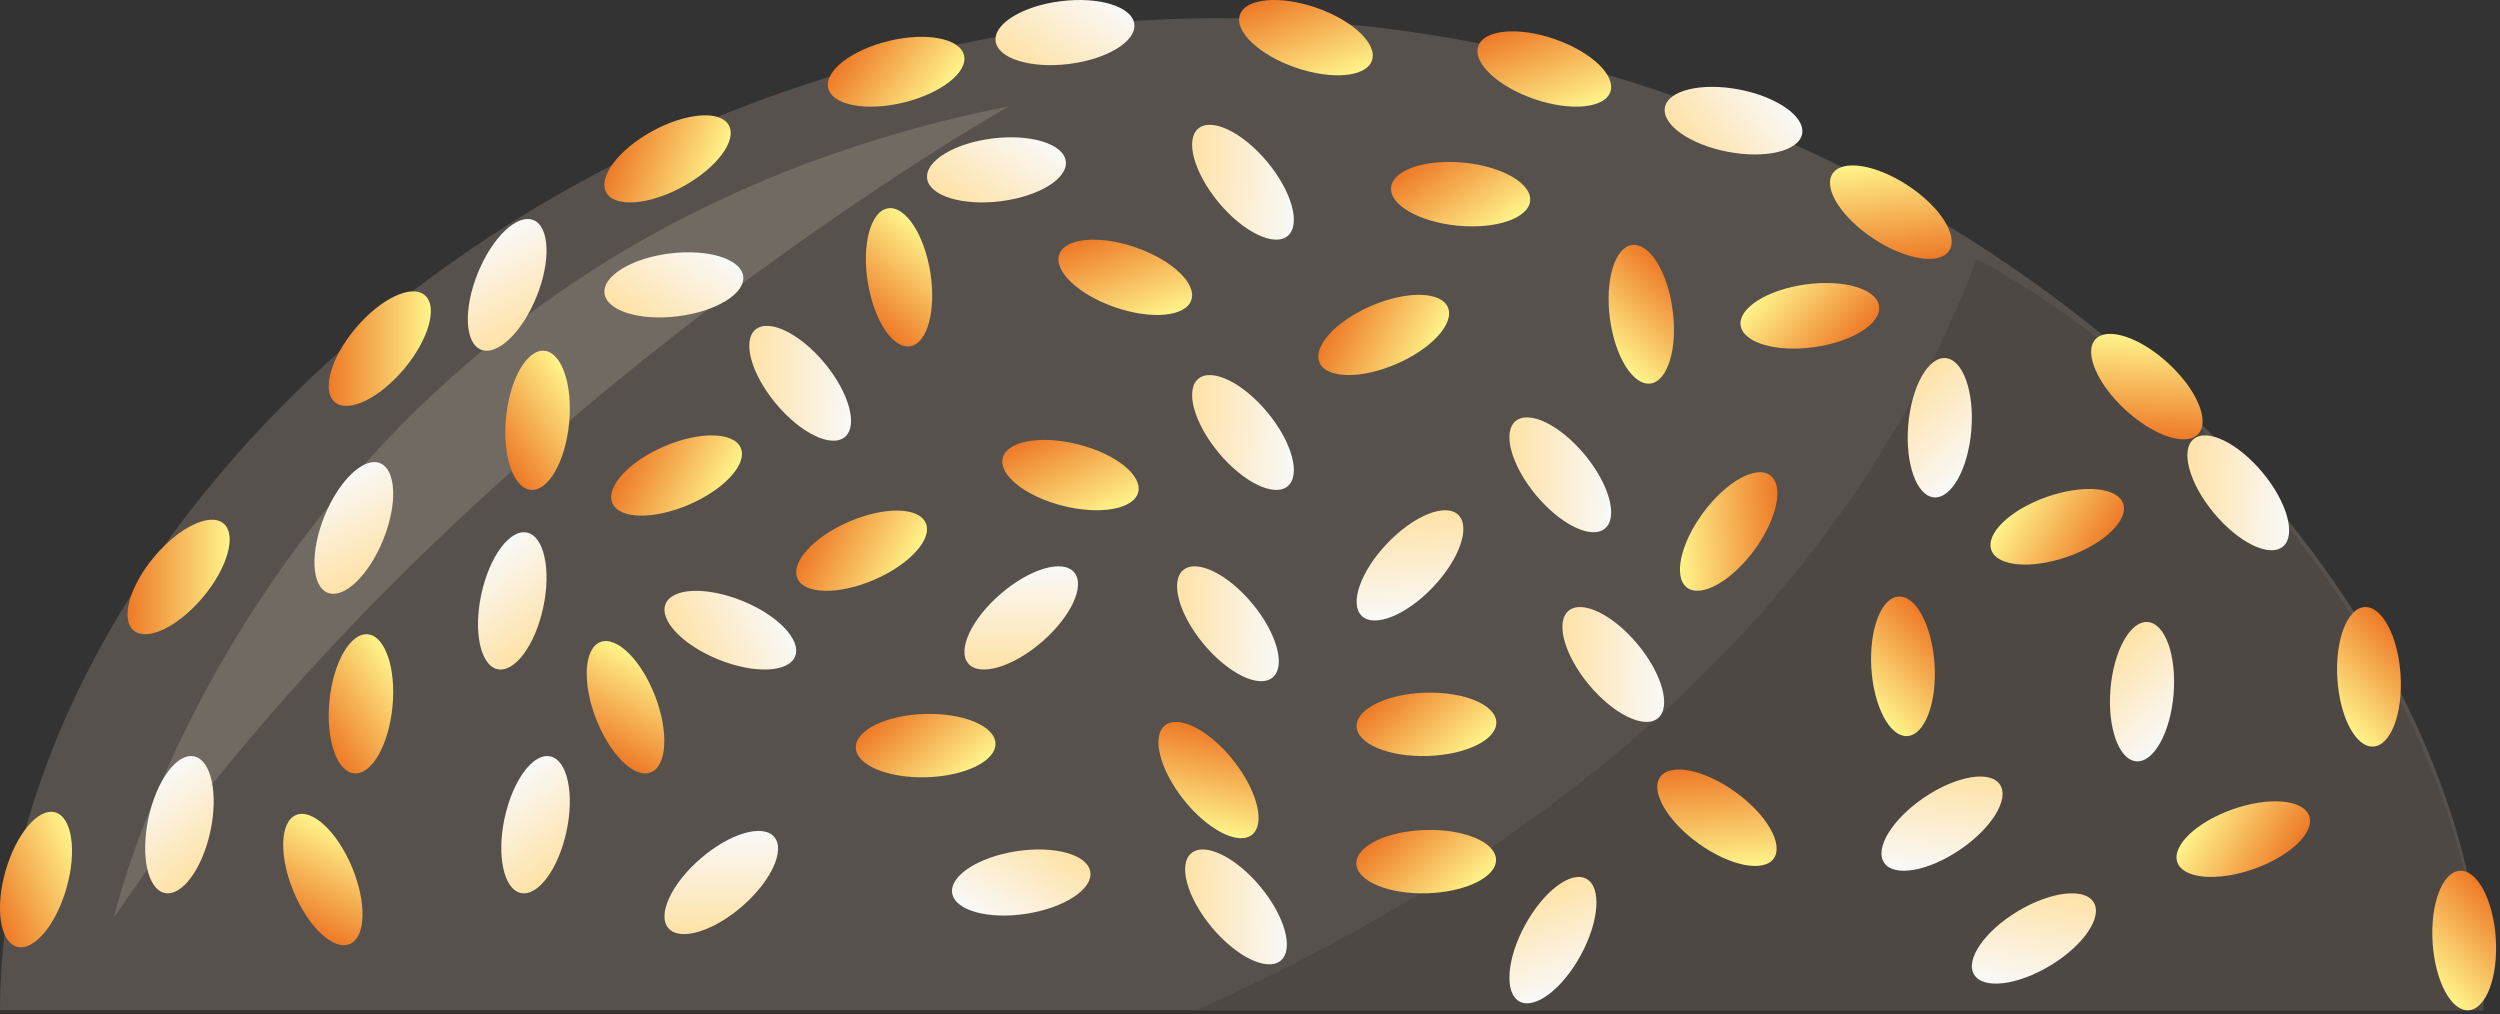 <?xml version="1.0" encoding="UTF-8" standalone="no"?><!DOCTYPE svg PUBLIC "-//W3C//DTD SVG 1.1//EN" "http://www.w3.org/Graphics/SVG/1.1/DTD/svg11.dtd"><svg width="100%" height="100%" viewBox="0 0 525 213" version="1.1" xmlns="http://www.w3.org/2000/svg" xmlns:xlink="http://www.w3.org/1999/xlink" xml:space="preserve" xmlns:serif="http://www.serif.com/" style="fill-rule:evenodd;clip-rule:evenodd;stroke-linejoin:round;stroke-miterlimit:1.414;"><rect x="0" y="0" width="525" height="213" fill="#333333" stroke="none"/><g id="pain-charbon-sesame"><g id="base-pain-charbon"><path id="pain-charbon" d="M0,212.162c0,-98.112 112.715,-208.341 256.133,-208.341c143.418,0 265.388,110.229 265.388,208.341l-521.521,0Z" style="fill:#56514c;fill-rule:nonzero;"/><path d="M415.12,54.342c-31.131,82.42 -102.718,130.595 -164.006,157.82l270.407,0c-1.178,-63.116 -53.085,-128.792 -106.401,-157.82Z" style="fill:#4d4844;fill-rule:nonzero;"/><path d="M23.923,192.704c0,0 31.592,-139.426 188.033,-170.405c0,0 -117.403,65.725 -188.033,170.405Z" style="fill:#706a63;fill-rule:nonzero;"/></g><g id="sesame"><path d="M80.467,113.366c-3.044,7.512 -8.27,12.483 -11.674,11.103c-3.402,-1.377 -3.693,-8.585 -0.649,-16.096c3.044,-7.511 8.27,-12.482 11.673,-11.103c3.403,1.379 3.694,8.586 0.65,16.096Z" style="fill:url(#_Linear1);fill-rule:nonzero;"/><path d="M112.67,62.318c-3.044,7.511 -8.271,12.482 -11.674,11.102c-3.402,-1.377 -3.693,-8.585 -0.649,-16.095c3.043,-7.512 8.27,-12.482 11.673,-11.103c3.403,1.379 3.694,8.585 0.65,16.096Z" style="fill:url(#_Linear2);fill-rule:nonzero;"/><path d="M142.323,66.42c-8.044,0.992 -14.929,-1.158 -15.378,-4.802c-0.451,-3.643 5.706,-7.402 13.749,-8.394c8.043,-0.993 14.928,1.156 15.378,4.8c0.449,3.644 -5.706,7.403 -13.749,8.396Z" style="fill:url(#_Linear3);fill-rule:nonzero;"/><path d="M210.073,42.27c-8.045,0.992 -14.93,-1.158 -15.379,-4.802c-0.45,-3.643 5.707,-7.402 13.749,-8.394c8.044,-0.993 14.929,1.156 15.378,4.8c0.45,3.644 -5.706,7.403 -13.748,8.396Z" style="fill:url(#_Linear4);fill-rule:nonzero;"/><path d="M224.454,13.438c-8.045,0.993 -14.929,-1.157 -15.379,-4.802c-0.45,-3.642 5.707,-7.401 13.749,-8.394c8.044,-0.993 14.929,1.157 15.378,4.801c0.45,3.644 -5.706,7.403 -13.748,8.395Z" style="fill:url(#_Linear5);fill-rule:nonzero;"/><path d="M162.923,84.741c-5.181,-6.233 -7.092,-13.188 -4.267,-15.535c2.821,-2.348 9.311,0.803 14.491,7.035c5.181,6.232 7.092,13.187 4.269,15.534c-2.824,2.347 -9.313,-0.802 -14.493,-7.034Z" style="fill:url(#_Linear6);fill-rule:nonzero;"/><path d="M255.917,95.075c-5.181,-6.233 -7.092,-13.188 -4.267,-15.535c2.822,-2.347 9.311,0.803 14.491,7.035c5.182,6.232 7.092,13.187 4.269,15.534c-2.824,2.347 -9.312,-0.802 -14.493,-7.034Z" style="fill:url(#_Linear7);fill-rule:nonzero;"/><path d="M322.547,103.959c-5.181,-6.233 -7.091,-13.188 -4.267,-15.535c2.822,-2.347 9.311,0.803 14.491,7.035c5.182,6.232 7.092,13.187 4.269,15.534c-2.824,2.348 -9.312,-0.802 -14.493,-7.034Z" style="fill:url(#_Linear8);fill-rule:nonzero;"/><path d="M333.676,143.793c-5.181,-6.233 -7.092,-13.188 -4.267,-15.535c2.822,-2.347 9.311,0.803 14.491,7.035c5.182,6.232 7.092,13.187 4.269,15.534c-2.824,2.348 -9.313,-0.802 -14.493,-7.034Z" style="fill:url(#_Linear9);fill-rule:nonzero;"/><path d="M320.278,194.243c3.885,-7.113 9.646,-11.453 12.869,-9.692c3.222,1.758 2.685,8.952 -1.199,16.064c-3.884,7.113 -9.645,11.453 -12.868,9.693c-3.222,-1.76 -2.686,-8.953 1.198,-16.065Z" style="fill:url(#_Linear10);fill-rule:nonzero;"/><path d="M255.917,42.518c-5.181,-6.233 -7.092,-13.188 -4.267,-15.535c2.822,-2.347 9.311,0.803 14.491,7.035c5.182,6.232 7.092,13.187 4.269,15.534c-2.824,2.347 -9.312,-0.802 -14.493,-7.034Z" style="fill:url(#_Linear11);fill-rule:nonzero;"/><path d="M252.755,135.242c-5.181,-6.233 -7.092,-13.188 -4.267,-15.535c2.821,-2.348 9.311,0.803 14.491,7.035c5.181,6.231 7.092,13.186 4.268,15.534c-2.823,2.347 -9.312,-0.802 -14.492,-7.034Z" style="fill:url(#_Linear12);fill-rule:nonzero;"/><path d="M254.447,194.7c-5.181,-6.233 -7.092,-13.188 -4.267,-15.536c2.821,-2.347 9.311,0.803 14.491,7.035c5.181,6.232 7.092,13.187 4.268,15.535c-2.823,2.347 -9.312,-0.803 -14.492,-7.034Z" style="fill:url(#_Linear13);fill-rule:nonzero;"/><path d="M291.284,114.142c5.589,-5.869 12.275,-8.575 14.934,-6.042c2.659,2.53 0.284,9.342 -5.305,15.21c-5.588,5.87 -12.274,8.575 -14.933,6.043c-2.659,-2.532 -0.285,-9.342 5.304,-15.211Z" style="fill:url(#_Linear14);fill-rule:nonzero;"/><path d="M464.923,107.743c-5.181,-6.233 -7.092,-13.188 -4.267,-15.535c2.821,-2.347 9.311,0.803 14.491,7.035c5.181,6.232 7.092,13.187 4.269,15.534c-2.824,2.347 -9.313,-0.802 -14.493,-7.034Z" style="fill:url(#_Linear15);fill-rule:nonzero;"/><path d="M443.199,144.7c0.672,-8.077 4.182,-14.378 7.842,-14.073c3.657,0.302 6.08,7.097 5.409,15.173c-0.671,8.077 -4.181,14.377 -7.84,14.073c-3.659,-0.304 -6.082,-7.097 -5.411,-15.173Z" style="fill:url(#_Linear16);fill-rule:nonzero;"/><path d="M400.728,89.274c0.671,-8.077 4.182,-14.378 7.842,-14.073c3.657,0.302 6.08,7.097 5.409,15.173c-0.671,8.077 -4.181,14.378 -7.84,14.073c-3.66,-0.304 -6.082,-7.097 -5.411,-15.173Z" style="fill:url(#_Linear17);fill-rule:nonzero;"/><path d="M423.682,191.389c6.939,-4.188 14.102,-5.034 15.999,-1.89c1.898,3.142 -2.19,9.086 -9.128,13.273c-6.938,4.188 -14.101,5.035 -15.998,1.891c-1.897,-3.143 2.189,-9.087 9.127,-13.274Z" style="fill:url(#_Linear18);fill-rule:nonzero;"/><path d="M404.1,167.458c6.715,-4.54 13.825,-5.754 15.881,-2.711c2.057,3.039 -1.719,9.186 -8.432,13.725c-6.714,4.54 -13.824,5.754 -15.88,2.712c-2.057,-3.042 1.718,-9.187 8.431,-13.726Z" style="fill:url(#_Linear19);fill-rule:nonzero;"/><path d="M362.769,31.864c-7.956,-1.544 -13.839,-5.718 -13.138,-9.323c0.697,-3.603 7.715,-5.274 15.671,-3.73c7.956,1.544 13.838,5.717 13.139,9.322c-0.7,3.604 -7.716,5.275 -15.672,3.731Z" style="fill:url(#_Linear20);fill-rule:nonzero;"/><path d="M44.18,174.583c-1.706,7.924 -5.998,13.72 -9.588,12.947c-3.589,-0.771 -5.116,-7.821 -3.411,-15.744c1.705,-7.923 5.998,-13.719 9.587,-12.946c3.59,0.772 5.117,7.821 3.412,15.743Z" style="fill:url(#_Linear21);fill-rule:nonzero;"/><path d="M118.967,174.583c-1.706,7.924 -5.998,13.72 -9.588,12.947c-3.588,-0.771 -5.116,-7.821 -3.41,-15.744c1.704,-7.923 5.997,-13.719 9.586,-12.946c3.59,0.772 5.118,7.821 3.412,15.743Z" style="fill:url(#_Linear22);fill-rule:nonzero;"/><path d="M155.815,190.358c-6.133,5.299 -13.051,7.342 -15.451,4.563c-2.401,-2.776 0.625,-9.325 6.757,-14.623c6.132,-5.299 13.049,-7.342 15.45,-4.564c2.4,2.779 -0.624,9.326 -6.756,14.624Z" style="fill:url(#_Linear23);fill-rule:nonzero;"/><path d="M213.45,178.757c8.011,-1.231 14.956,0.714 15.513,4.344c0.559,3.628 -5.484,7.567 -13.494,8.797c-8.011,1.231 -14.956,-0.713 -15.514,-4.343c-0.557,-3.629 5.485,-7.568 13.495,-8.798Z" style="fill:url(#_Linear24);fill-rule:nonzero;"/><path d="M218.807,134.795c-6.133,5.299 -13.051,7.342 -15.451,4.562c-2.401,-2.776 0.625,-9.324 6.757,-14.623c6.132,-5.299 13.049,-7.342 15.45,-4.563c2.4,2.778 -0.624,9.326 -6.756,14.624Z" style="fill:url(#_Linear25);fill-rule:nonzero;"/><path d="M150.88,138.501c-7.514,-3.039 -12.488,-8.262 -11.111,-11.666c1.375,-3.403 8.583,-3.699 16.096,-0.661c7.513,3.038 12.488,8.261 11.111,11.665c-1.377,3.404 -8.583,3.7 -16.096,0.662Z" style="fill:url(#_Linear26);fill-rule:nonzero;"/><path d="M114.077,127.583c-1.705,7.924 -5.998,13.72 -9.588,12.947c-3.588,-0.771 -5.116,-7.821 -3.41,-15.744c1.705,-7.923 5.997,-13.719 9.587,-12.946c3.589,0.772 5.117,7.821 3.411,15.743Z" style="fill:url(#_Linear27);fill-rule:nonzero;"/><path d="M42.593,125.441c-5.214,6.204 -11.719,9.319 -14.53,6.957c-2.811,-2.362 -0.864,-9.307 4.35,-15.511c5.214,-6.205 11.719,-9.32 14.53,-6.958c2.811,2.363 0.864,9.307 -4.35,15.512Z" style="fill:url(#_Linear28);fill-rule:nonzero;"/><path d="M84.843,77.492c-5.214,6.204 -11.719,9.319 -14.53,6.957c-2.811,-2.362 -0.864,-9.307 4.35,-15.511c5.214,-6.205 11.719,-9.32 14.53,-6.958c2.811,2.363 0.864,9.307 -4.35,15.512Z" style="fill:url(#_Linear29);fill-rule:nonzero;"/><path d="M82.415,148.46c-0.797,8.065 -4.405,14.31 -8.059,13.949c-3.654,-0.361 -5.97,-7.191 -5.173,-15.256c0.797,-8.066 4.405,-14.311 8.059,-13.95c3.654,0.362 5.97,7.192 5.173,15.257Z" style="fill:url(#_Linear30);fill-rule:nonzero;"/><path d="M144.707,105.963c-7.443,3.206 -14.654,3.072 -16.107,-0.299c-1.453,-3.372 3.403,-8.706 10.846,-11.912c7.443,-3.207 14.654,-3.074 16.107,0.298c1.452,3.373 -3.402,8.706 -10.846,11.913Z" style="fill:url(#_Linear31);fill-rule:nonzero;"/><path d="M400.746,39.011c6.758,4.473 10.594,10.581 8.568,13.643c-2.027,3.062 -9.148,1.919 -15.906,-2.554c-6.759,-4.473 -10.595,-10.581 -8.568,-13.643c2.027,-3.062 9.148,-1.919 15.906,2.554Z" style="fill:url(#_Linear32);fill-rule:nonzero;"/><path d="M183.569,121.756c-7.443,3.206 -14.654,3.072 -16.107,-0.3c-1.453,-3.371 3.402,-8.705 10.845,-11.912c7.443,-3.207 14.654,-3.073 16.107,0.299c1.453,3.373 -3.402,8.706 -10.845,11.913Z" style="fill:url(#_Linear33);fill-rule:nonzero;"/><path d="M293.21,76.443c-7.443,3.206 -14.654,3.073 -16.107,-0.299c-1.453,-3.372 3.403,-8.706 10.845,-11.912c7.444,-3.207 14.655,-3.073 16.108,0.298c1.452,3.373 -3.403,8.706 -10.846,11.913Z" style="fill:url(#_Linear34);fill-rule:nonzero;"/><path d="M195.363,57.181c1.286,8.001 -0.61,14.96 -4.235,15.543c-3.625,0.583 -7.607,-5.431 -8.893,-13.433c-1.286,-8.002 0.61,-14.96 4.235,-15.543c3.626,-0.582 7.607,5.431 8.893,13.433Z" style="fill:url(#_Linear35);fill-rule:nonzero;"/><path d="M234.131,64.519c-7.658,-2.652 -12.893,-7.613 -11.692,-11.083c1.201,-3.469 8.383,-4.134 16.041,-1.483c7.659,2.651 12.894,7.612 11.693,11.082c-1.202,3.47 -8.383,4.134 -16.042,1.484Z" style="fill:url(#_Linear36);fill-rule:nonzero;"/><path d="M272.072,14.189c-7.658,-2.651 -12.893,-7.612 -11.692,-11.082c1.2,-3.469 8.382,-4.134 16.041,-1.483c7.659,2.651 12.893,7.612 11.693,11.082c-1.202,3.47 -8.383,4.134 -16.042,1.483Z" style="fill:url(#_Linear37);fill-rule:nonzero;"/><path d="M322.131,20.775c-7.658,-2.651 -12.893,-7.613 -11.692,-11.082c1.201,-3.47 8.383,-4.135 16.041,-1.484c7.659,2.651 12.894,7.613 11.693,11.082c-1.202,3.47 -8.383,4.135 -16.042,1.484Z" style="fill:url(#_Linear38);fill-rule:nonzero;"/><path d="M223.167,106.211c-7.856,-1.989 -13.494,-6.486 -12.594,-10.045c0.901,-3.559 8,-4.834 15.857,-2.845c7.857,1.988 13.495,6.485 12.595,10.045c-0.902,3.56 -8,4.834 -15.858,2.845Z" style="fill:url(#_Linear39);fill-rule:nonzero;"/><path d="M455.344,76.296c5.964,5.487 8.784,12.125 6.298,14.827c-2.486,2.703 -9.336,0.446 -15.3,-5.042c-5.965,-5.487 -8.784,-12.125 -6.299,-14.827c2.487,-2.702 9.337,-0.446 15.301,5.042Z" style="fill:url(#_Linear40);fill-rule:nonzero;"/><path d="M73.937,182.147c3.114,7.482 2.891,14.691 -0.499,16.102c-3.39,1.411 -8.663,-3.51 -11.776,-10.992c-3.115,-7.483 -2.892,-14.691 0.498,-16.102c3.391,-1.411 8.663,3.51 11.777,10.992Z" style="fill:url(#_Linear41);fill-rule:nonzero;"/><path d="M13.954,186.533c-2.232,7.79 -6.902,13.287 -10.431,12.276c-3.53,-1.011 -4.584,-8.146 -2.352,-15.937c2.231,-7.791 6.901,-13.288 10.431,-12.277c3.53,1.011 4.583,8.146 2.352,15.938Z" style="fill:url(#_Linear42);fill-rule:nonzero;"/><path d="M119.508,88.922c-0.798,8.065 -4.405,14.31 -8.059,13.949c-3.654,-0.361 -5.971,-7.191 -5.173,-15.256c0.797,-8.066 4.405,-14.311 8.058,-13.95c3.655,0.362 5.971,7.192 5.174,15.257Z" style="fill:url(#_Linear43);fill-rule:nonzero;"/><path d="M143.378,39.195c-7.108,3.892 -14.3,4.437 -16.063,1.217c-1.764,-3.22 2.568,-8.987 9.677,-12.879c7.108,-3.893 14.3,-4.438 16.064,-1.218c1.763,3.221 -2.569,8.987 -9.678,12.88Z" style="fill:url(#_Linear44);fill-rule:nonzero;"/><path d="M189.753,21.529c-7.875,1.911 -14.961,0.569 -15.828,-2.999c-0.866,-3.568 4.816,-8.011 12.691,-9.923c7.876,-1.912 14.963,-0.57 15.829,2.998c0.866,3.569 -4.816,8.011 -12.692,9.924Z" style="fill:url(#_Linear45);fill-rule:nonzero;"/><path d="M137.559,146.13c2.918,7.561 2.508,14.761 -0.917,16.084c-3.425,1.322 -8.569,-3.734 -11.487,-11.295c-2.919,-7.56 -2.509,-14.761 0.916,-16.084c3.426,-1.321 8.569,3.734 11.488,11.295Z" style="fill:url(#_Linear46);fill-rule:nonzero;"/><path d="M194.583,163.221c-8.1,0.244 -14.756,-2.533 -14.867,-6.203c-0.111,-3.67 6.366,-6.844 14.467,-7.087c8.101,-0.245 14.757,2.532 14.868,6.202c0.11,3.671 -6.366,6.844 -14.468,7.088Z" style="fill:url(#_Linear47);fill-rule:nonzero;"/><path d="M299.759,158.756c-8.1,0.243 -14.757,-2.534 -14.867,-6.204c-0.111,-3.67 6.366,-6.844 14.466,-7.087c8.101,-0.244 14.758,2.532 14.868,6.202c0.11,3.671 -6.366,6.844 -14.467,7.089Z" style="fill:url(#_Linear48);fill-rule:nonzero;"/><path d="M356.681,177.124c-6.578,-4.732 -10.174,-10.984 -8.03,-13.965c2.144,-2.981 9.215,-1.562 15.794,3.171c6.58,4.732 10.175,10.984 8.032,13.965c-2.145,2.981 -9.216,1.562 -15.796,-3.171Z" style="fill:url(#_Linear49);fill-rule:nonzero;"/><path d="M299.699,187.584c-8.1,0.244 -14.756,-2.533 -14.867,-6.203c-0.111,-3.67 6.366,-6.844 14.467,-7.087c8.101,-0.245 14.757,2.532 14.868,6.202c0.11,3.671 -6.367,6.844 -14.468,7.088Z" style="fill:url(#_Linear50);fill-rule:nonzero;"/><path d="M248.585,167.953c-5.045,-6.342 -6.806,-13.336 -3.932,-15.622c2.873,-2.286 9.293,1.002 14.337,7.344c5.046,6.343 6.807,13.337 3.933,15.623c-2.874,2.286 -9.293,-1.002 -14.338,-7.345Z" style="fill:url(#_Linear51);fill-rule:nonzero;"/><path d="M306.087,47.389c-8.066,-0.779 -14.32,-4.372 -13.967,-8.027c0.352,-3.654 7.178,-5.987 15.244,-5.208c8.067,0.779 14.321,4.372 13.968,8.027c-0.353,3.655 -7.177,5.987 -15.245,5.208Z" style="fill:url(#_Linear52);fill-rule:nonzero;"/><path d="M338.079,66.867c-1.062,-8.035 1.027,-14.938 4.667,-15.419c3.64,-0.482 7.453,5.641 8.515,13.675c1.063,8.035 -1.026,14.938 -4.666,15.419c-3.641,0.481 -7.453,-5.641 -8.516,-13.675Z" style="fill:url(#_Linear53);fill-rule:nonzero;"/><path d="M357.675,107.661c4.819,-6.516 11.118,-10.029 14.07,-7.846c2.952,2.183 1.44,9.236 -3.378,15.751c-4.819,6.517 -11.118,10.03 -14.07,7.847c-2.953,-2.184 -1.44,-9.235 3.378,-15.752Z" style="fill:url(#_Linear54);fill-rule:nonzero;"/><path d="M392.986,140.347c-0.509,-8.088 2.047,-14.832 5.711,-15.064c3.665,-0.231 7.05,6.138 7.56,14.226c0.51,8.089 -2.046,14.833 -5.71,15.064c-3.665,0.231 -7.05,-6.138 -7.561,-14.226Z" style="fill:url(#_Linear55);fill-rule:nonzero;"/><path d="M429.809,104.355c7.644,-2.691 14.829,-2.065 16.049,1.399c1.219,3.463 -3.99,8.453 -11.634,11.143c-7.645,2.691 -14.83,2.065 -16.049,-1.398c-1.219,-3.465 3.989,-8.453 11.634,-11.144Z" style="fill:url(#_Linear56);fill-rule:nonzero;"/><path d="M468.878,169.946c7.645,-2.69 14.83,-2.064 16.049,1.399c1.219,3.463 -3.989,8.453 -11.634,11.143c-7.645,2.691 -14.83,2.065 -16.049,-1.398c-1.218,-3.464 3.989,-8.453 11.634,-11.144Z" style="fill:url(#_Linear57);fill-rule:nonzero;"/><path d="M490.847,142.551c-0.51,-8.088 2.047,-14.832 5.711,-15.064c3.664,-0.231 7.049,6.138 7.559,14.226c0.511,8.089 -2.045,14.833 -5.71,15.064c-3.665,0.231 -7.049,-6.137 -7.56,-14.226Z" style="fill:url(#_Linear58);fill-rule:nonzero;"/><path d="M510.847,197.929c-0.51,-8.088 2.047,-14.832 5.711,-15.063c3.664,-0.232 7.049,6.137 7.559,14.225c0.511,8.089 -2.045,14.833 -5.71,15.065c-3.665,0.23 -7.049,-6.138 -7.56,-14.227Z" style="fill:url(#_Linear59);fill-rule:nonzero;"/><path d="M379.157,59.731c8.027,-1.117 14.944,0.925 15.451,4.561c0.506,3.637 -5.59,7.492 -13.617,8.609c-8.027,1.118 -14.945,-0.924 -15.451,-4.561c-0.506,-3.637 5.59,-7.491 13.617,-8.609Z" style="fill:url(#_Linear60);fill-rule:nonzero;"/></g></g><defs><linearGradient id="_Linear1" x1="0" y1="0" x2="1" y2="0" gradientUnits="userSpaceOnUse" gradientTransform="matrix(9.766,19.498,-21.216,10.627,69.422,101.121)"><stop offset="0" style="stop-color:#f9f9f9;stop-opacity:1"/><stop offset="1" style="stop-color:#ffe2a6;stop-opacity:1"/></linearGradient><linearGradient id="_Linear2" x1="0" y1="0" x2="1" y2="0" gradientUnits="userSpaceOnUse" gradientTransform="matrix(9.766,19.498,-21.216,10.627,101.625,50.072)"><stop offset="0" style="stop-color:#f9f9f9;stop-opacity:1"/><stop offset="1" style="stop-color:#ffe2a6;stop-opacity:1"/></linearGradient><linearGradient id="_Linear3" x1="0" y1="0" x2="1" y2="0" gradientUnits="userSpaceOnUse" gradientTransform="matrix(-12.289,18.015,-19.602,-13.372,147.653,50.814)"><stop offset="0" style="stop-color:#f9f9f9;stop-opacity:1"/><stop offset="1" style="stop-color:#ffe2a6;stop-opacity:1"/></linearGradient><linearGradient id="_Linear4" x1="0" y1="0" x2="1" y2="0" gradientUnits="userSpaceOnUse" gradientTransform="matrix(-12.289,18.015,-19.602,-13.372,215.402,26.664)"><stop offset="0" style="stop-color:#f9f9f9;stop-opacity:1"/><stop offset="1" style="stop-color:#ffe2a6;stop-opacity:1"/></linearGradient><linearGradient id="_Linear5" x1="0" y1="0" x2="1" y2="0" gradientUnits="userSpaceOnUse" gradientTransform="matrix(-12.289,18.015,-19.602,-13.372,229.783,-2.168)"><stop offset="0" style="stop-color:#f9f9f9;stop-opacity:1"/><stop offset="1" style="stop-color:#ffe2a6;stop-opacity:1"/></linearGradient><linearGradient id="_Linear6" x1="0" y1="0" x2="1" y2="0" gradientUnits="userSpaceOnUse" gradientTransform="matrix(-21.799,-0.608,0.662,-23.719,178.935,80.794)"><stop offset="0" style="stop-color:#f9f9f9;stop-opacity:1"/><stop offset="1" style="stop-color:#ffe2a6;stop-opacity:1"/></linearGradient><linearGradient id="_Linear7" x1="0" y1="0" x2="1" y2="0" gradientUnits="userSpaceOnUse" gradientTransform="matrix(-21.799,-0.608,0.662,-23.719,271.929,91.129)"><stop offset="0" style="stop-color:#f9f9f9;stop-opacity:1"/><stop offset="1" style="stop-color:#ffe2a6;stop-opacity:1"/></linearGradient><linearGradient id="_Linear8" x1="0" y1="0" x2="1" y2="0" gradientUnits="userSpaceOnUse" gradientTransform="matrix(-21.799,-0.608,0.662,-23.719,338.559,100.013)"><stop offset="0" style="stop-color:#f9f9f9;stop-opacity:1"/><stop offset="1" style="stop-color:#ffe2a6;stop-opacity:1"/></linearGradient><linearGradient id="_Linear9" x1="0" y1="0" x2="1" y2="0" gradientUnits="userSpaceOnUse" gradientTransform="matrix(-21.799,-0.608,0.662,-23.719,349.688,139.847)"><stop offset="0" style="stop-color:#f9f9f9;stop-opacity:1"/><stop offset="1" style="stop-color:#ffe2a6;stop-opacity:1"/></linearGradient><linearGradient id="_Linear10" x1="0" y1="0" x2="1" y2="0" gradientUnits="userSpaceOnUse" gradientTransform="matrix(-7.468,-20.489,22.294,-8.126,329.848,207.673)"><stop offset="0" style="stop-color:#f9f9f9;stop-opacity:1"/><stop offset="1" style="stop-color:#ffe2a6;stop-opacity:1"/></linearGradient><linearGradient id="_Linear11" x1="0" y1="0" x2="1" y2="0" gradientUnits="userSpaceOnUse" gradientTransform="matrix(-21.799,-0.608,0.662,-23.719,271.929,38.572)"><stop offset="0" style="stop-color:#f9f9f9;stop-opacity:1"/><stop offset="1" style="stop-color:#ffe2a6;stop-opacity:1"/></linearGradient><linearGradient id="_Linear12" x1="0" y1="0" x2="1" y2="0" gradientUnits="userSpaceOnUse" gradientTransform="matrix(-21.799,-0.608,0.662,-23.719,268.767,131.295)"><stop offset="0" style="stop-color:#f9f9f9;stop-opacity:1"/><stop offset="1" style="stop-color:#ffe2a6;stop-opacity:1"/></linearGradient><linearGradient id="_Linear13" x1="0" y1="0" x2="1" y2="0" gradientUnits="userSpaceOnUse" gradientTransform="matrix(-21.799,-0.608,0.662,-23.719,270.459,190.753)"><stop offset="0" style="stop-color:#f9f9f9;stop-opacity:1"/><stop offset="1" style="stop-color:#ffe2a6;stop-opacity:1"/></linearGradient><linearGradient id="_Linear14" x1="0" y1="0" x2="1" y2="0" gradientUnits="userSpaceOnUse" gradientTransform="matrix(-1.927,-21.722,23.636,-2.096,297.062,129.588)"><stop offset="0" style="stop-color:#f9f9f9;stop-opacity:1"/><stop offset="1" style="stop-color:#ffe2a6;stop-opacity:1"/></linearGradient><linearGradient id="_Linear15" x1="0" y1="0" x2="1" y2="0" gradientUnits="userSpaceOnUse" gradientTransform="matrix(-21.799,-0.608,0.662,-23.719,480.935,103.797)"><stop offset="0" style="stop-color:#f9f9f9;stop-opacity:1"/><stop offset="1" style="stop-color:#ffe2a6;stop-opacity:1"/></linearGradient><linearGradient id="_Linear16" x1="0" y1="0" x2="1" y2="0" gradientUnits="userSpaceOnUse" gradientTransform="matrix(-15.126,-15.709,17.093,-16.458,457.388,153.104)"><stop offset="0" style="stop-color:#f9f9f9;stop-opacity:1"/><stop offset="1" style="stop-color:#ffe2a6;stop-opacity:1"/></linearGradient><linearGradient id="_Linear17" x1="0" y1="0" x2="1" y2="0" gradientUnits="userSpaceOnUse" gradientTransform="matrix(-15.126,-15.709,17.093,-16.458,414.917,97.678)"><stop offset="0" style="stop-color:#f9f9f9;stop-opacity:1"/><stop offset="1" style="stop-color:#ffe2a6;stop-opacity:1"/></linearGradient><linearGradient id="_Linear18" x1="0" y1="0" x2="1" y2="0" gradientUnits="userSpaceOnUse" gradientTransform="matrix(3.87,-21.461,23.352,4.211,425.183,207.812)"><stop offset="0" style="stop-color:#f9f9f9;stop-opacity:1"/><stop offset="1" style="stop-color:#ffe2a6;stop-opacity:1"/></linearGradient><linearGradient id="_Linear19" x1="0" y1="0" x2="1" y2="0" gradientUnits="userSpaceOnUse" gradientTransform="matrix(2.76,-21.632,23.538,3.003,406.445,183.781)"><stop offset="0" style="stop-color:#f9f9f9;stop-opacity:1"/><stop offset="1" style="stop-color:#ffe2a6;stop-opacity:1"/></linearGradient><linearGradient id="_Linear20" x1="0" y1="0" x2="1" y2="0" gradientUnits="userSpaceOnUse" gradientTransform="matrix(-17.258,13.331,-14.505,-18.779,372.665,18.672)"><stop offset="0" style="stop-color:#f9f9f9;stop-opacity:1"/><stop offset="1" style="stop-color:#ffe2a6;stop-opacity:1"/></linearGradient><linearGradient id="_Linear21" x1="0" y1="0" x2="1" y2="0" gradientUnits="userSpaceOnUse" gradientTransform="matrix(12.977,17.526,-19.07,14.12,31.192,164.422)"><stop offset="0" style="stop-color:#f9f9f9;stop-opacity:1"/><stop offset="1" style="stop-color:#ffe2a6;stop-opacity:1"/></linearGradient><linearGradient id="_Linear22" x1="0" y1="0" x2="1" y2="0" gradientUnits="userSpaceOnUse" gradientTransform="matrix(12.977,17.526,-19.07,14.12,105.979,164.422)"><stop offset="0" style="stop-color:#f9f9f9;stop-opacity:1"/><stop offset="1" style="stop-color:#ffe2a6;stop-opacity:1"/></linearGradient><linearGradient id="_Linear23" x1="0" y1="0" x2="1" y2="0" gradientUnits="userSpaceOnUse" gradientTransform="matrix(-0.192,21.807,-23.728,-0.209,151.564,174.425)"><stop offset="0" style="stop-color:#f9f9f9;stop-opacity:1"/><stop offset="1" style="stop-color:#ffe2a6;stop-opacity:1"/></linearGradient><linearGradient id="_Linear24" x1="0" y1="0" x2="1" y2="0" gradientUnits="userSpaceOnUse" gradientTransform="matrix(11.75,-18.371,19.99,12.785,208.584,194.514)"><stop offset="0" style="stop-color:#f9f9f9;stop-opacity:1"/><stop offset="1" style="stop-color:#ffe2a6;stop-opacity:1"/></linearGradient><linearGradient id="_Linear25" x1="0" y1="0" x2="1" y2="0" gradientUnits="userSpaceOnUse" gradientTransform="matrix(-0.192,21.807,-23.728,-0.209,214.556,118.861)"><stop offset="0" style="stop-color:#f9f9f9;stop-opacity:1"/><stop offset="1" style="stop-color:#ffe2a6;stop-opacity:1"/></linearGradient><linearGradient id="_Linear26" x1="0" y1="0" x2="1" y2="0" gradientUnits="userSpaceOnUse" gradientTransform="matrix(-19.491,9.78,-10.642,-21.209,163.118,127.447)"><stop offset="0" style="stop-color:#f9f9f9;stop-opacity:1"/><stop offset="1" style="stop-color:#ffe2a6;stop-opacity:1"/></linearGradient><linearGradient id="_Linear27" x1="0" y1="0" x2="1" y2="0" gradientUnits="userSpaceOnUse" gradientTransform="matrix(12.977,17.526,-19.07,14.12,101.089,117.422)"><stop offset="0" style="stop-color:#f9f9f9;stop-opacity:1"/><stop offset="1" style="stop-color:#ffe2a6;stop-opacity:1"/></linearGradient><linearGradient id="_Linear28" x1="0" y1="0" x2="1" y2="0" gradientUnits="userSpaceOnUse" gradientTransform="matrix(21.454,0,0,24.049,26.776,121.164)"><stop offset="0" style="stop-color:#ee7a27;stop-opacity:1"/><stop offset="1" style="stop-color:#fff48b;stop-opacity:1"/></linearGradient><linearGradient id="_Linear29" x1="0" y1="0" x2="1" y2="0" gradientUnits="userSpaceOnUse" gradientTransform="matrix(21.454,0,0,24.049,69.026,73.215)"><stop offset="0" style="stop-color:#ee7a27;stop-opacity:1"/><stop offset="1" style="stop-color:#fff48b;stop-opacity:1"/></linearGradient><linearGradient id="_Linear30" x1="0" y1="0" x2="1" y2="0" gradientUnits="userSpaceOnUse" gradientTransform="matrix(17.703,-12.12,13.586,19.844,66.948,153.866)"><stop offset="0" style="stop-color:#ee7a27;stop-opacity:1"/><stop offset="1" style="stop-color:#fff48b;stop-opacity:1"/></linearGradient><linearGradient id="_Linear31" x1="0" y1="0" x2="1" y2="0" gradientUnits="userSpaceOnUse" gradientTransform="matrix(19.175,9.623,-10.787,21.494,132.489,95.045)"><stop offset="0" style="stop-color:#ee7a27;stop-opacity:1"/><stop offset="1" style="stop-color:#fff48b;stop-opacity:1"/></linearGradient><linearGradient id="_Linear32" x1="0" y1="0" x2="1" y2="0" gradientUnits="userSpaceOnUse" gradientTransform="matrix(-2.445,-21.314,23.892,-2.74,398.299,55.213)"><stop offset="0" style="stop-color:#ee7a27;stop-opacity:1"/><stop offset="1" style="stop-color:#fff48b;stop-opacity:1"/></linearGradient><linearGradient id="_Linear33" x1="0" y1="0" x2="1" y2="0" gradientUnits="userSpaceOnUse" gradientTransform="matrix(19.175,9.623,-10.787,21.494,171.351,110.838)"><stop offset="0" style="stop-color:#ee7a27;stop-opacity:1"/><stop offset="1" style="stop-color:#fff48b;stop-opacity:1"/></linearGradient><linearGradient id="_Linear34" x1="0" y1="0" x2="1" y2="0" gradientUnits="userSpaceOnUse" gradientTransform="matrix(19.175,9.623,-10.787,21.494,280.992,65.526)"><stop offset="0" style="stop-color:#ee7a27;stop-opacity:1"/><stop offset="1" style="stop-color:#fff48b;stop-opacity:1"/></linearGradient><linearGradient id="_Linear35" x1="0" y1="0" x2="1" y2="0" gradientUnits="userSpaceOnUse" gradientTransform="matrix(14.026,-16.234,18.197,15.723,181.786,66.353)"><stop offset="0" style="stop-color:#ee7a27;stop-opacity:1"/><stop offset="1" style="stop-color:#fff48b;stop-opacity:1"/></linearGradient><linearGradient id="_Linear36" x1="0" y1="0" x2="1" y2="0" gradientUnits="userSpaceOnUse" gradientTransform="matrix(7.67,20.036,-22.459,8.598,232.471,48.218)"><stop offset="0" style="stop-color:#ee7a27;stop-opacity:1"/><stop offset="1" style="stop-color:#fff48b;stop-opacity:1"/></linearGradient><linearGradient id="_Linear37" x1="0" y1="0" x2="1" y2="0" gradientUnits="userSpaceOnUse" gradientTransform="matrix(7.67,20.036,-22.459,8.598,270.411,-2.111)"><stop offset="0" style="stop-color:#ee7a27;stop-opacity:1"/><stop offset="1" style="stop-color:#fff48b;stop-opacity:1"/></linearGradient><linearGradient id="_Linear38" x1="0" y1="0" x2="1" y2="0" gradientUnits="userSpaceOnUse" gradientTransform="matrix(7.67,20.036,-22.459,8.598,320.471,4.474)"><stop offset="0" style="stop-color:#ee7a27;stop-opacity:1"/><stop offset="1" style="stop-color:#fff48b;stop-opacity:1"/></linearGradient><linearGradient id="_Linear39" x1="0" y1="0" x2="1" y2="0" gradientUnits="userSpaceOnUse" gradientTransform="matrix(9.35,19.309,-21.644,10.481,220.124,90.111)"><stop offset="0" style="stop-color:#ee7a27;stop-opacity:1"/><stop offset="1" style="stop-color:#fff48b;stop-opacity:1"/></linearGradient><linearGradient id="_Linear40" x1="0" y1="0" x2="1" y2="0" gradientUnits="userSpaceOnUse" gradientTransform="matrix(0.963,-21.432,24.024,1.08,450.361,91.905)"><stop offset="0" style="stop-color:#ee7a27;stop-opacity:1"/><stop offset="1" style="stop-color:#fff48b;stop-opacity:1"/></linearGradient><linearGradient id="_Linear41" x1="0" y1="0" x2="1" y2="0" gradientUnits="userSpaceOnUse" gradientTransform="matrix(9.86,-19.054,21.358,11.053,62.869,194.229)"><stop offset="0" style="stop-color:#ee7a27;stop-opacity:1"/><stop offset="1" style="stop-color:#fff48b;stop-opacity:1"/></linearGradient><linearGradient id="_Linear42" x1="0" y1="0" x2="1" y2="0" gradientUnits="userSpaceOnUse" gradientTransform="matrix(19.59,-8.747,9.805,21.959,-2.233,189.075)"><stop offset="0" style="stop-color:#ee7a27;stop-opacity:1"/><stop offset="1" style="stop-color:#fff48b;stop-opacity:1"/></linearGradient><linearGradient id="_Linear43" x1="0" y1="0" x2="1" y2="0" gradientUnits="userSpaceOnUse" gradientTransform="matrix(17.703,-12.12,13.586,19.844,104.04,94.328)"><stop offset="0" style="stop-color:#ee7a27;stop-opacity:1"/><stop offset="1" style="stop-color:#fff48b;stop-opacity:1"/></linearGradient><linearGradient id="_Linear44" x1="0" y1="0" x2="1" y2="0" gradientUnits="userSpaceOnUse" gradientTransform="matrix(19.995,7.777,-8.717,22.413,130.188,29.475)"><stop offset="0" style="stop-color:#ee7a27;stop-opacity:1"/><stop offset="1" style="stop-color:#fff48b;stop-opacity:1"/></linearGradient><linearGradient id="_Linear45" x1="0" y1="0" x2="1" y2="0" gradientUnits="userSpaceOnUse" gradientTransform="matrix(17.287,12.705,-14.242,19.378,179.542,8.715)"><stop offset="0" style="stop-color:#ee7a27;stop-opacity:1"/><stop offset="1" style="stop-color:#fff48b;stop-opacity:1"/></linearGradient><linearGradient id="_Linear46" x1="0" y1="0" x2="1" y2="0" gradientUnits="userSpaceOnUse" gradientTransform="matrix(10.352,-18.791,21.064,11.604,126.181,157.92)"><stop offset="0" style="stop-color:#ee7a27;stop-opacity:1"/><stop offset="1" style="stop-color:#fff48b;stop-opacity:1"/></linearGradient><linearGradient id="_Linear47" x1="0" y1="0" x2="1" y2="0" gradientUnits="userSpaceOnUse" gradientTransform="matrix(14.29,16.002,-17.937,16.019,187.238,148.575)"><stop offset="0" style="stop-color:#ee7a27;stop-opacity:1"/><stop offset="1" style="stop-color:#fff48b;stop-opacity:1"/></linearGradient><linearGradient id="_Linear48" x1="0" y1="0" x2="1" y2="0" gradientUnits="userSpaceOnUse" gradientTransform="matrix(14.29,16.002,-17.937,16.019,292.414,144.109)"><stop offset="0" style="stop-color:#ee7a27;stop-opacity:1"/><stop offset="1" style="stop-color:#fff48b;stop-opacity:1"/></linearGradient><linearGradient id="_Linear49" x1="0" y1="0" x2="1" y2="0" gradientUnits="userSpaceOnUse" gradientTransform="matrix(1.614,21.393,-23.98,1.809,359.757,161.03)"><stop offset="0" style="stop-color:#ee7a27;stop-opacity:1"/><stop offset="1" style="stop-color:#fff48b;stop-opacity:1"/></linearGradient><linearGradient id="_Linear50" x1="0" y1="0" x2="1" y2="0" gradientUnits="userSpaceOnUse" gradientTransform="matrix(14.29,16.002,-17.937,16.019,292.354,172.938)"><stop offset="0" style="stop-color:#ee7a27;stop-opacity:1"/><stop offset="1" style="stop-color:#fff48b;stop-opacity:1"/></linearGradient><linearGradient id="_Linear51" x1="0" y1="0" x2="1" y2="0" gradientUnits="userSpaceOnUse" gradientTransform="matrix(-4.262,21.026,-23.569,-4.777,255.919,153.301)"><stop offset="0" style="stop-color:#ee7a27;stop-opacity:1"/><stop offset="1" style="stop-color:#fff48b;stop-opacity:1"/></linearGradient><linearGradient id="_Linear52" x1="0" y1="0" x2="1" y2="0" gradientUnits="userSpaceOnUse" gradientTransform="matrix(12.16,17.675,-19.812,13.631,300.646,31.934)"><stop offset="0" style="stop-color:#ee7a27;stop-opacity:1"/><stop offset="1" style="stop-color:#fff48b;stop-opacity:1"/></linearGradient><linearGradient id="_Linear53" x1="0" y1="0" x2="1" y2="0" gradientUnits="userSpaceOnUse" gradientTransform="matrix(-14.473,15.836,-17.752,-16.224,351.907,58.077)"><stop offset="0" style="stop-color:#ee7a27;stop-opacity:1"/><stop offset="1" style="stop-color:#fff48b;stop-opacity:1"/></linearGradient><linearGradient id="_Linear54" x1="0" y1="0" x2="1" y2="0" gradientUnits="userSpaceOnUse" gradientTransform="matrix(-21.413,1.332,-1.493,-24.002,373.727,110.948)"><stop offset="0" style="stop-color:#ee7a27;stop-opacity:1"/><stop offset="1" style="stop-color:#fff48b;stop-opacity:1"/></linearGradient><linearGradient id="_Linear55" x1="0" y1="0" x2="1" y2="0" gradientUnits="userSpaceOnUse" gradientTransform="matrix(-15.523,14.809,-16.6,-17.4,407.383,132.524)"><stop offset="0" style="stop-color:#ee7a27;stop-opacity:1"/><stop offset="1" style="stop-color:#fff48b;stop-opacity:1"/></linearGradient><linearGradient id="_Linear56" x1="0" y1="0" x2="1" y2="0" gradientUnits="userSpaceOnUse" gradientTransform="matrix(-18.472,-10.911,12.23,-20.706,441.252,116.081)"><stop offset="0" style="stop-color:#ee7a27;stop-opacity:1"/><stop offset="1" style="stop-color:#fff48b;stop-opacity:1"/></linearGradient><linearGradient id="_Linear57" x1="0" y1="0" x2="1" y2="0" gradientUnits="userSpaceOnUse" gradientTransform="matrix(-18.472,-10.911,12.23,-20.706,480.322,181.673)"><stop offset="0" style="stop-color:#ee7a27;stop-opacity:1"/><stop offset="1" style="stop-color:#fff48b;stop-opacity:1"/></linearGradient><linearGradient id="_Linear58" x1="0" y1="0" x2="1" y2="0" gradientUnits="userSpaceOnUse" gradientTransform="matrix(-15.523,14.809,-16.6,-17.4,505.244,134.728)"><stop offset="0" style="stop-color:#ee7a27;stop-opacity:1"/><stop offset="1" style="stop-color:#fff48b;stop-opacity:1"/></linearGradient><linearGradient id="_Linear59" x1="0" y1="0" x2="1" y2="0" gradientUnits="userSpaceOnUse" gradientTransform="matrix(-15.523,14.809,-16.6,-17.4,525.244,190.106)"><stop offset="0" style="stop-color:#ee7a27;stop-opacity:1"/><stop offset="1" style="stop-color:#fff48b;stop-opacity:1"/></linearGradient><linearGradient id="_Linear60" x1="0" y1="0" x2="1" y2="0" gradientUnits="userSpaceOnUse" gradientTransform="matrix(-15.935,-14.364,16.102,-17.863,388.041,73.499)"><stop offset="0" style="stop-color:#ee7a27;stop-opacity:1"/><stop offset="1" style="stop-color:#fff48b;stop-opacity:1"/></linearGradient></defs></svg>